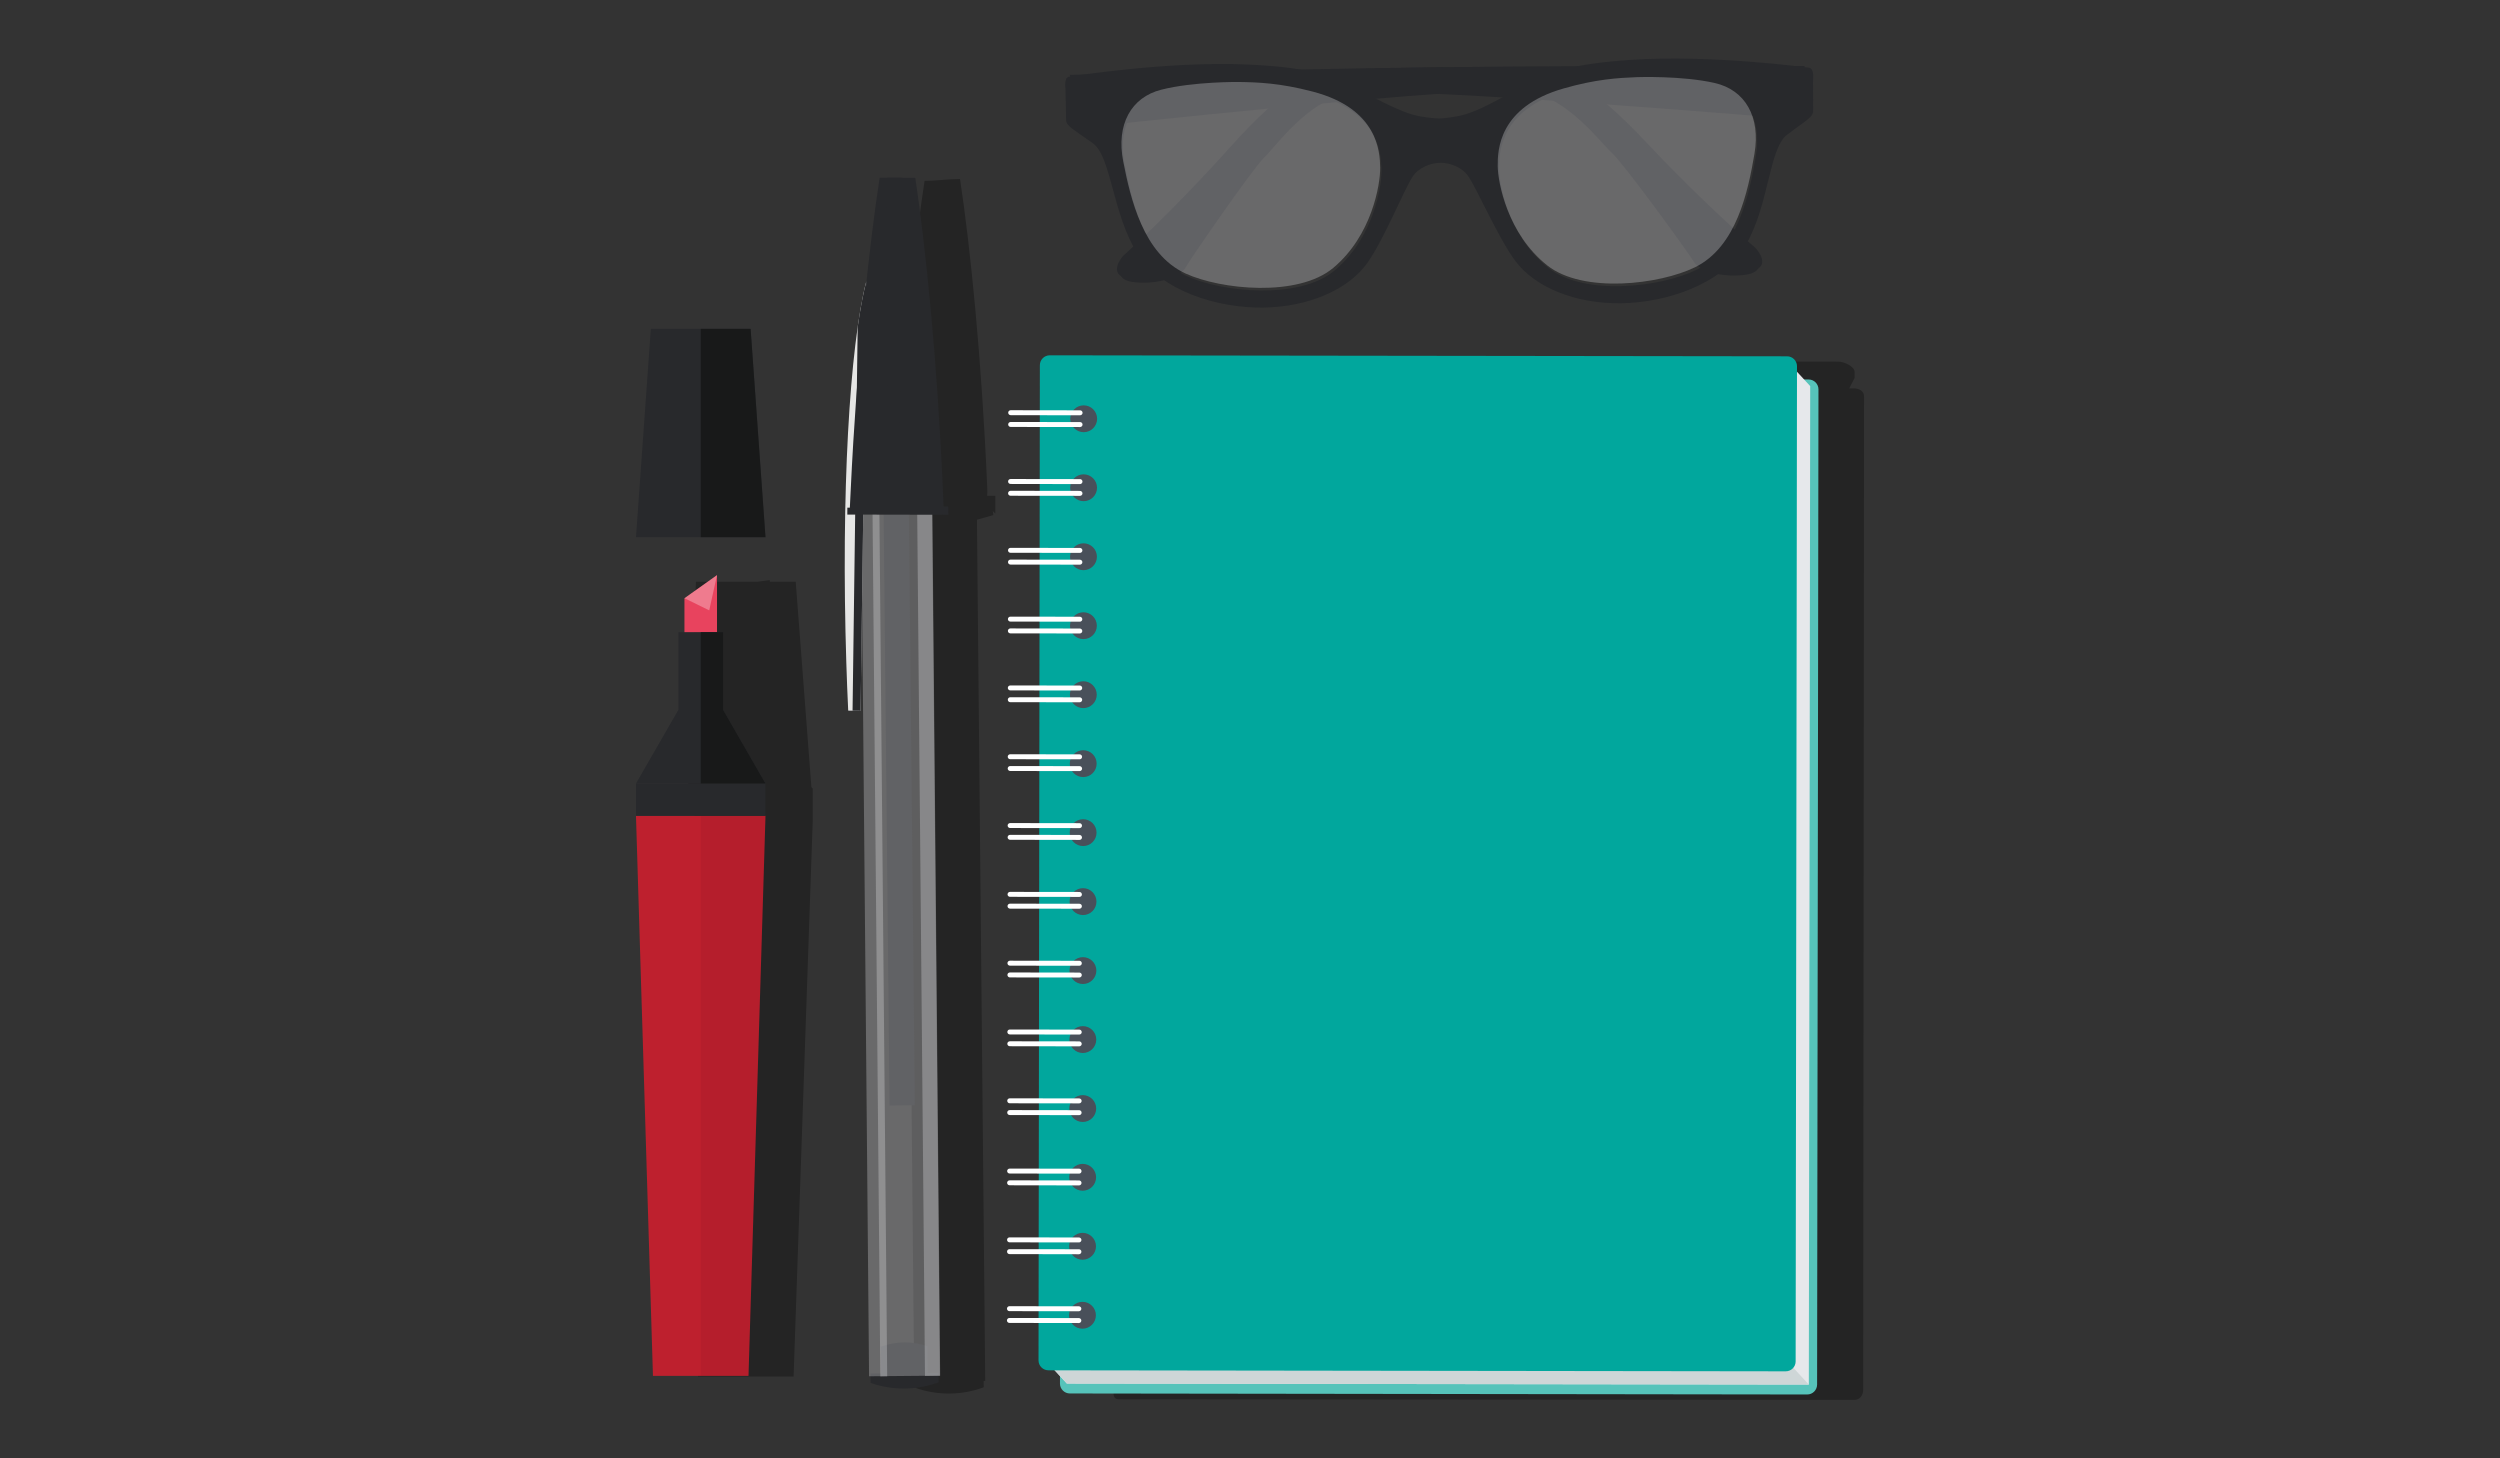 <?xml version="1.0" encoding="utf-8"?>
<!-- Generator: Adobe Illustrator 16.0.0, SVG Export Plug-In . SVG Version: 6.00 Build 0)  -->
<!DOCTYPE svg PUBLIC "-//W3C//DTD SVG 1.1//EN" "http://www.w3.org/Graphics/SVG/1.1/DTD/svg11.dtd">
<svg version="1.1" id="Layer_1" xmlns="http://www.w3.org/2000/svg" xmlns:xlink="http://www.w3.org/1999/xlink" x="0px" y="0px"
	 width="600px" height="350px" viewBox="0 0 600 350" enable-background="new 0 0 600 350" xml:space="preserve">
<rect x="0" y="0" width="600" height="350" fill="#333333" stroke="none"/>
<g>
	<path opacity="0.3" fill="#010101" enable-background="new    " d="M444.881,93.212h-1.074l1.29-2.492v-1.47
		c0-1.312-2.548-2.457-3.869-2.457l-177.705-0.278c-1.315-0.002-2.753,1.04-2.755,2.356l-0.201,10.803l-7.091-0.018
		c-0.325,0-0.645,0.269-0.642,0.593c0,0.328-0.194,0.593,0.13,0.596l6.533,0.01v1.638l-6.555-0.007
		c-0.33-0.002-0.379,0.263-0.379,0.593c0,0.328,0.376,0.595,0.707,0.595l7.045,0.01l0.012,12.495l-6.982-0.012
		c-0.33,0.004-0.588,0.266-0.591,0.596c0.002,0.331-0.154,0.594,0.171,0.594l6.573,0.01v1.636l-6.568-0.01
		c-0.33,0.002-0.381,0.268-0.385,0.595c0.004,0.333,0.374,0.595,0.702,0.595l7.047,0.011l0.013,12.499l-6.983-0.007
		c-0.333-0.002-0.585,0.261-0.587,0.593c0,0.325-0.153,0.593,0.174,0.593l6.587,0.01v1.638l-6.579-0.008
		c-0.33-0.002-0.389,0.266-0.389,0.591c0,0.332,0.369,0.595,0.698,0.6l7.045,0.008l0.011,12.497l-6.98-0.009
		c-0.332-0.002-0.59,0.266-0.588,0.597c-0.002,0.328-0.142,0.591,0.185,0.591l6.597,0.012v1.636l-6.592-0.01
		c-0.327,0-0.391,0.266-0.394,0.595c0,0.33,0.369,0.593,0.693,0.593l7.05,0.01l0.007,12.5l-6.986-0.01
		c-0.324,0-0.588,0.263-0.588,0.592c0,0.33-0.121,0.593,0.209,0.593l6.602,0.013v1.64l-6.602-0.011c-0.325,0-0.399,0.266-0.399,0.59
		c-0.002,0.333,0.363,0.601,0.69,0.603l7.046,0.008l0.01,12.492l-6.985-0.007c-0.328,0-0.587,0.267-0.587,0.594
		c-0.002,0.328-0.116,0.594,0.21,0.594l6.617,0.011v1.636l-6.615-0.007c-0.324,0-0.408,0.264-0.408,0.59
		c0,0.328,0.367,0.593,0.691,0.596l7.046,0.01l0.007,12.497l-6.985-0.011c-0.325,0.005-0.59,0.267-0.588,0.597
		c0,0.324-0.105,0.596,0.223,0.591l6.629,0.011v1.641l-6.626-0.013c-0.325,0-0.413,0.271-0.413,0.598
		c0.005,0.327,0.015,0.588,0.342,0.591l6.697,0.016v12.498l-6.638-0.012c-0.325-0.003-0.409,0.268-0.411,0.596
		c0,0.327-0.002,0.59,0.325,0.59l6.722,0.014v1.638l-6.636-0.011c-0.327,0-0.419,0.262-0.419,0.592s0.355,0.597,0.685,0.597
		l7.04,0.013l0.006,12.493l-6.989-0.01c-0.322,0-0.582,0.267-0.584,0.593c-0.006,0.334-0.083,0.601,0.242,0.601l6.653,0.01v1.637
		l-6.646-0.016c-0.332,0-0.425,0.27-0.422,0.594c-0.008,0.324,0.024,0.595,0.351,0.595l6.715,0.01v12.504l-6.658-0.014
		c-0.325-0.005-0.429,0.269-0.426,0.593c0,0.334,0.013,0.593,0.34,0.593l6.742,0.014v1.634l-6.659-0.008
		c-0.33,0-0.433,0.267-0.431,0.594c0,0.332,0.353,0.597,0.68,0.592l7.034,0.01l0.007,12.503l-6.99-0.015
		c-0.327,0-0.59,0.268-0.586,0.596c0,0.327-0.061,0.598,0.268,0.598l6.673,0.011v1.634l-6.671-0.01c-0.328,0-0.437,0.264-0.437,0.59
		c0,0.334,0.047,0.598,0.372,0.598l6.736,0.01v12.841l-6.68-0.005c-0.327,0-0.438,0.267-0.44,0.592
		c0.002,0.33,0.029,0.592,0.361,0.592l6.759,0.01v1.637l-6.68-0.011c-0.327,0-0.442,0.267-0.448,0.595
		c0.002,0.332,0.057,0.597,0.384,0.597l6.744,0.01v12.493l-6.695-0.007c-0.322,0-0.44,0.27-0.44,0.597
		c-0.002,0.327,0.042,0.591,0.366,0.594l6.769,0.01v1.637l-6.692-0.01c-0.325,0-0.446,0.267-0.446,0.591
		c0,0.329,0.056,0.598,0.387,0.593l6.751,0.014v12.496l-6.709-0.008c-0.325-0.002-0.443,0.271-0.446,0.598
		c0.002,0.327,0.047,0.591,0.378,0.591l6.777,0.01v1.64l-6.709-0.013c-0.325,0-0.449,0.265-0.449,0.594
		c0,0.327,0.341,0.589,0.668,0.597l7.035,0.005l0.007,9.115c-0.007,1.322,1.075,2.535,2.393,2.535h1.503l3.283,1.913v1.38
		c0,1.313,0.055,2.183,1.374,2.183l176.445,0.141c1.311,0.005,2.118-1.107,2.123-2.425l0.206-238.401
		C447.382,93.839,446.193,93.212,444.881,93.212z"/>
	<path opacity="0.3" fill="#010101" enable-background="new    " d="M236.928,118.99c-0.049,0,0.079-0.556,0.018-1.759
		c-1.343-31.502-4.114-58.277-6.54-74.27c-2.846-0.007-5.655,0.447-8.506,0.436c-1.034,6.625-2.13,15.507-3.189,25.587l0.019-0.4
		c-0.165,0.644-0.322,1.392-0.482,2.101c-0.05,0.223-0.099,0.479-0.145,0.708c-0.153,0.706-0.298,1.446-0.445,2.208
		c-0.024,0.132-0.05,0.278-0.07,0.412c-0.129,0.7-0.258,1.421-0.378,2.163c-0.04,0.245-0.083,0.492-0.12,0.743
		c-0.136,0.854,0.523,1.731,0.39,2.646c-0.008,0.037,0.775,0.072,0.775,0.114v0.013c-2.578,18.315-4.558,47.69-3.519,80.549
		c0.122,3.901-0.124,7.738,0.054,11.512l0.843,0.016l0,0l1.828,0.023l0.235-21.351l1.708,181.159l0.354-0.005
		c0.008,0.503,0.002,1.006,0.002,1.51c5.306,1.847,11.077,1.794,16.333-0.159c-0.002-0.502-0.007-1.005-0.013-1.513l0.37-0.006
		l-1.982-206.699l3.938-1.106l-0.291-2.054h-0.91l1.672,1.699v-0.178l0,0v-4.099H236.928z"/>
	<polygon opacity="0.3" fill="#010101" enable-background="new    " points="190.97,139.612 184.744,139.612 184.744,139.233 
		181.788,139.612 178.998,139.612 167.021,139.612 165.143,188.922 166.7,189.241 166.7,196.998 167.533,330.366 178.998,330.366 
		190.461,330.366 195.055,196.998 195.055,189.241 194.733,188.917 	"/>
	<g>
		<path fill="#56C3BA" d="M436.104,332.302c-0.007,1.312-1.067,2.377-2.384,2.375l-176.947-0.244c-1.316,0-2.384-1.07-2.381-2.38
			l0.328-238.845c0.002-1.315,1.069-2.376,2.384-2.374l176.952,0.239c1.313,0,2.376,1.067,2.376,2.381L436.104,332.302z"/>
		<polygon fill="#E6E8EB" points="434.118,332.297 434.448,92.664 429.695,87.499 251.623,87.258 251.296,326.887 256.047,332.053 
					"/>
		<polygon fill="#CED6D7" points="434.118,332.297 434.118,332.297 429.363,327.137 251.623,87.258 251.296,326.887 
			256.047,332.053 		"/>
		
			<rect x="220.671" y="118.156" transform="matrix(0.001 -1 1 0.001 132.819 547.391)" fill="#E6E8EB" width="239.638" height="178.074"/>
		<path fill="#01A79D" d="M430.954,326.738c0,1.316-1.067,2.379-2.385,2.379l-176.949-0.244c-1.317-0.003-2.381-1.07-2.374-2.386
			l0.322-238.843c0-1.314,1.067-2.376,2.381-2.371l176.952,0.24c1.316,0.002,2.379,1.072,2.379,2.381L430.954,326.738z"/>
		<g>
			<circle fill="#49505A" cx="260.086" cy="100.505" r="3.222"/>
			<circle fill="#49505A" cx="260.066" cy="117.062" r="3.222"/>
			<circle fill="#49505A" cx="260.037" cy="133.618" r="3.225"/>
			<circle fill="#49505A" cx="260.02" cy="150.168" r="3.222"/>
			<circle fill="#49505A" cx="259.996" cy="166.725" r="3.225"/>
			<circle fill="#49505A" cx="259.971" cy="183.276" r="3.225"/>
			<circle fill="#49505A" cx="259.949" cy="199.833" r="3.222"/>
			<path fill="#49505A" d="M256.702,216.384c0.008-1.79,1.451-3.229,3.228-3.225c1.78,0,3.222,1.448,3.222,3.23
				c0,1.78-1.449,3.229-3.23,3.225C258.141,219.611,256.699,218.164,256.702,216.384z"/>
			<circle fill="#49505A" cx="259.904" cy="232.94" r="3.223"/>
			<path fill="#49505A" d="M256.657,249.495c0-1.788,1.447-3.226,3.225-3.222c1.784,0,3.223,1.439,3.223,3.226
				c0,1.782-1.449,3.223-3.232,3.221C258.099,252.716,256.652,251.271,256.657,249.495z"/>
			<circle fill="#49505A" cx="259.859" cy="266.049" r="3.225"/>
		</g>
		<g>
			<g>
				<path fill="#FFFFFF" d="M242.561,99.642c-0.331-0.002-0.593-0.269-0.593-0.602l0,0c-0.006-0.323,0.269-0.589,0.593-0.589
					l16.66,0.025c0.329,0.002,0.595,0.263,0.595,0.595l0,0c0,0.327-0.269,0.593-0.593,0.596L242.561,99.642z"/>
				<path fill="#FFFFFF" d="M242.555,102.467c-0.328,0-0.596-0.268-0.593-0.596l0,0c0-0.33,0.269-0.595,0.593-0.593l16.666,0.021
					c0.327,0,0.593,0.268,0.59,0.595l0,0c0.002,0.33-0.269,0.595-0.596,0.595L242.555,102.467z"/>
			</g>
			<g>
				<path fill="#FFFFFF" d="M242.534,116.152c-0.324,0-0.593-0.263-0.596-0.593l0,0c0.002-0.329,0.269-0.593,0.596-0.595
					l16.671,0.023c0.325,0,0.593,0.268,0.59,0.597l0,0c0,0.327-0.268,0.595-0.594,0.595L242.534,116.152z"/>
				<path fill="#FFFFFF" d="M242.532,118.982c-0.33,0-0.593-0.263-0.593-0.595l0,0c0-0.327,0.269-0.593,0.593-0.595l16.667,0.025
					c0.325-0.002,0.596,0.268,0.593,0.595l0,0c-0.002,0.327-0.264,0.593-0.593,0.59L242.532,118.982z"/>
			</g>
			<g>
				<path fill="#FFFFFF" d="M242.509,132.67c-0.325,0-0.587-0.268-0.587-0.592l0,0c0-0.333,0.263-0.595,0.598-0.593l16.662,0.02
					c0.33,0.002,0.59,0.266,0.593,0.593l0,0c-0.002,0.328-0.268,0.593-0.595,0.593L242.509,132.67z"/>
				<path fill="#FFFFFF" d="M242.512,135.498c-0.333-0.005-0.593-0.268-0.593-0.601l0,0c0-0.325,0.263-0.593,0.59-0.59l16.67,0.021
					c0.327,0.002,0.59,0.268,0.59,0.593l0,0c0,0.331-0.263,0.598-0.595,0.596L242.512,135.498z"/>
			</g>
			<g>
				<path fill="#FFFFFF" d="M242.488,149.181c-0.328,0-0.59-0.263-0.59-0.591l0,0c0-0.33,0.265-0.598,0.596-0.595l16.666,0.021
					c0.325,0.002,0.595,0.265,0.593,0.597l0,0c0,0.327-0.266,0.598-0.593,0.595L242.488,149.181z"/>
				<path fill="#FFFFFF" d="M242.485,152.011c-0.325,0-0.593-0.266-0.593-0.593l0,0c0.002-0.33,0.265-0.595,0.595-0.595
					l16.668,0.023c0.328,0,0.591,0.268,0.594,0.595l0,0c0,0.329-0.269,0.592-0.596,0.59L242.485,152.011z"/>
			</g>
			<g>
				<path fill="#FFFFFF" d="M242.47,165.697c-0.328,0-0.596-0.263-0.596-0.593l0,0c0-0.331,0.268-0.593,0.593-0.593l16.67,0.02
					c0.328,0,0.593,0.268,0.593,0.593l0,0c0,0.33-0.271,0.595-0.596,0.595L242.47,165.697z"/>
				<path fill="#FFFFFF" d="M242.462,168.529c-0.324-0.002-0.593-0.271-0.59-0.603l0,0c0.002-0.322,0.271-0.59,0.595-0.59
					l16.667,0.021c0.323,0,0.591,0.268,0.591,0.59l0,0c0,0.333-0.268,0.601-0.591,0.596L242.462,168.529z"/>
			</g>
			<g>
				<path fill="#FFFFFF" d="M242.443,182.212c-0.327,0-0.593-0.271-0.59-0.596l0,0c0.002-0.329,0.268-0.594,0.592-0.594
					l16.667,0.022c0.327,0,0.59,0.268,0.59,0.598l0,0c0,0.327-0.268,0.593-0.595,0.591L242.443,182.212z"/>
				<path fill="#FFFFFF" d="M242.441,185.039c-0.327-0.006-0.593-0.271-0.593-0.593l0,0c0-0.332,0.268-0.594,0.595-0.594
					l16.669,0.021c0.322,0.005,0.59,0.266,0.59,0.6l0,0c0,0.321-0.27,0.591-0.598,0.591L242.441,185.039z"/>
			</g>
			<g>
				<path fill="#FFFFFF" d="M242.421,198.725c-0.328,0.005-0.591-0.267-0.591-0.592l0,0c-0.002-0.332,0.268-0.591,0.593-0.596
					l16.665,0.024c0.327,0.005,0.593,0.268,0.59,0.595l0,0c0.002,0.327-0.266,0.595-0.593,0.59L242.421,198.725z"/>
				<path fill="#FFFFFF" d="M242.419,201.55c-0.325,0-0.591-0.268-0.593-0.592l0,0c0-0.329,0.268-0.598,0.593-0.598l16.667,0.026
					c0.322,0,0.59,0.271,0.59,0.599l0,0c0,0.328-0.268,0.592-0.592,0.592L242.419,201.55z"/>
			</g>
			<g>
				<path fill="#FFFFFF" d="M242.403,215.238c-0.333,0-0.595-0.261-0.595-0.588l0,0c0.002-0.328,0.268-0.6,0.59-0.598l16.665,0.021
					c0.33-0.004,0.595,0.271,0.595,0.602l0,0c0,0.326-0.268,0.584-0.593,0.584L242.403,215.238z"/>
				<path fill="#FFFFFF" d="M242.396,218.073c-0.331,0-0.594-0.269-0.594-0.599l0,0c0-0.333,0.268-0.595,0.594-0.595l16.665,0.025
					c0.33,0.005,0.593,0.262,0.59,0.594l0,0c0,0.327-0.266,0.595-0.593,0.595L242.396,218.073z"/>
			</g>
			<g>
				<path fill="#FFFFFF" d="M242.375,231.761c-0.325,0-0.59-0.27-0.59-0.603l0,0c0.002-0.322,0.268-0.592,0.595-0.592l16.664,0.023
					c0.327,0,0.593,0.266,0.589,0.594l0,0c0.004,0.328-0.264,0.599-0.593,0.594L242.375,231.761z"/>
				<path fill="#FFFFFF" d="M242.372,234.582c-0.327,0-0.593-0.271-0.59-0.594l0,0c-0.003-0.327,0.26-0.595,0.593-0.595
					l16.662,0.025c0.331,0,0.593,0.262,0.593,0.594l0,0c-0.005,0.327-0.268,0.59-0.596,0.59L242.372,234.582z"/>
			</g>
			<g>
				<path fill="#FFFFFF" d="M242.354,248.266c-0.324,0-0.592-0.262-0.592-0.591l0,0c-0.003-0.327,0.268-0.598,0.592-0.592
					l16.668,0.022c0.324,0,0.595,0.27,0.593,0.602l0,0c0.002,0.328-0.269,0.587-0.593,0.587L242.354,248.266z"/>
				<path fill="#FFFFFF" d="M242.354,251.095c-0.327,0.006-0.598-0.261-0.598-0.593l0,0c-0.002-0.322,0.271-0.593,0.598-0.593
					l16.663,0.021c0.324,0.005,0.592,0.269,0.598,0.596l0,0c-0.005,0.333-0.273,0.595-0.595,0.595L242.354,251.095z"/>
			</g>
			<g>
				<path fill="#FFFFFF" d="M242.331,264.789c-0.327,0-0.593-0.271-0.593-0.599l0,0c-0.002-0.33,0.269-0.594,0.593-0.594
					l16.668,0.025c0.327,0,0.593,0.267,0.595,0.594l0,0c-0.002,0.324-0.271,0.594-0.595,0.594L242.331,264.789z"/>
				<path fill="#FFFFFF" d="M242.325,267.609c-0.327,0-0.593-0.265-0.593-0.594l0,0c0-0.33,0.266-0.595,0.596-0.595l16.671,0.024
					c0.322,0.004,0.59,0.269,0.585,0.601l0,0c0.007,0.326-0.266,0.593-0.593,0.59L242.325,267.609z"/>
			</g>
			<g>
				<circle fill="#49505A" cx="259.836" cy="282.552" r="3.225"/>
				<path fill="#49505A" d="M256.586,299.104c0.007-1.78,1.451-3.225,3.23-3.22c1.776,0,3.222,1.45,3.222,3.235
					c-0.002,1.773-1.451,3.214-3.232,3.219C258.027,302.328,256.586,300.883,256.586,299.104z"/>
				<circle fill="#49505A" cx="259.79" cy="315.665" r="3.225"/>
			</g>
			<g>
				<path fill="#FFFFFF" d="M242.311,281.646c-0.33,0-0.593-0.265-0.596-0.592l0,0c0.002-0.326,0.269-0.591,0.596-0.591l16.667,0.02
					c0.328,0,0.595,0.27,0.59,0.592l0,0c0,0.33-0.263,0.597-0.59,0.597L242.311,281.646z"/>
				<path fill="#FFFFFF" d="M242.305,284.47c-0.328,0-0.593-0.266-0.598-0.593l0,0c0.005-0.327,0.276-0.596,0.601-0.596
					l16.667,0.024c0.325,0,0.59,0.269,0.59,0.595l0,0c0.002,0.333-0.271,0.596-0.593,0.596L242.305,284.47z"/>
			</g>
			<g>
				<path fill="#FFFFFF" d="M242.284,298.162c-0.325-0.003-0.59-0.27-0.59-0.598l0,0c0-0.327,0.268-0.593,0.594-0.593l16.662,0.024
					c0.331,0.005,0.596,0.268,0.593,0.597l0,0c-0.002,0.327-0.268,0.592-0.595,0.592L242.284,298.162z"/>
				<path fill="#FFFFFF" d="M242.281,300.984c-0.327,0.005-0.59-0.265-0.593-0.593l0,0c0.002-0.327,0.268-0.591,0.593-0.591
					l16.666,0.02c0.33,0,0.593,0.269,0.59,0.598l0,0c0.002,0.329-0.266,0.596-0.593,0.599L242.281,300.984z"/>
			</g>
			<g>
				<path fill="#FFFFFF" d="M242.264,314.676c-0.328,0-0.59-0.27-0.593-0.592l0,0c0.002-0.327,0.268-0.599,0.59-0.597l16.667,0.023
					c0.331,0.002,0.596,0.266,0.593,0.594l0,0c-0.002,0.327-0.268,0.594-0.595,0.594L242.264,314.676z"/>
				<path fill="#FFFFFF" d="M242.258,317.503c-0.327-0.006-0.592-0.268-0.592-0.595l0,0c0-0.332,0.268-0.593,0.595-0.593
					l16.663,0.023c0.327,0,0.595,0.265,0.593,0.596l0,0c0,0.331-0.268,0.594-0.59,0.594L242.258,317.503z"/>
			</g>
		</g>
	</g>
	<g>
		<path fill="#28292C" d="M208.918,329.651c0.007,0.755,0.015,1.501,0.021,2.251c5.304,1.848,11.076,1.794,16.332-0.159
			c-0.005-0.75-0.013-1.496-0.019-2.248L208.918,329.651z"/>
		<path fill="#28292C" d="M222.694,330.258c-3.733,0.038-7.465,0.073-11.196,0.105c-0.025-2.384-0.046-4.77-0.066-7.161
			c3.606-1.334,7.565-1.37,11.192-0.101C222.647,325.482,222.67,327.871,222.694,330.258z"/>
		<g>
			<path fill="#B7BEC0" d="M213.207,69.634c-0.01-0.76,0.625-2.489,1.424-2.498l0,0c0.795-0.005,1.461,1.707,1.468,2.472l0.033,3.5
				c0.009,0.765-0.631,1.389-1.43,1.397l0,0c-0.799,0.005-1.451-0.606-1.459-1.367L213.207,69.634z"/>
			<path fill="#CED6D7" d="M212.784,70.493c-1.128,3.028-1.855,8.909-1.795,15.668c0.098,9.829,1.834,17.786,3.889,17.769
				c2.055-0.022,3.643-8.01,3.547-17.839c-0.065-6.755-0.908-12.626-2.093-15.628L212.784,70.493z"/>
			<path fill="#B7BEC0" d="M216.68,75.914c0.133,14.242-1.424,25.805-3.471,25.829c-0.053,0-0.098-0.013-0.149-0.029
				c0.546,1.416,1.17,2.22,1.819,2.215c2.055-0.022,3.643-8.01,3.547-17.839c-0.06-6.307-0.797-11.841-1.864-14.997
				C216.615,72.655,216.664,74.263,216.68,75.914z"/>
			<path fill="#969B9D" d="M217.105,80.892c0.124,1.644,0.203,3.385,0.216,5.21c0.09,8.944-1.222,16.345-3.003,17.616
				c0.185,0.136,0.369,0.209,0.559,0.209c2.055-0.022,3.643-8.01,3.547-17.839c-0.015-1.774-0.094-3.466-0.207-5.075L217.105,80.892
				z"/>
			
				<rect x="212.622" y="93.545" transform="matrix(-1 0.01 -0.01 -1 433.112 356.676)" fill="#28292C" width="6.057" height="171.786"/>
			
				<rect x="207.423" y="93.555" transform="matrix(-1 0.009 -0.009 -1 433.907 421.842)" opacity="0.3" fill="#E6E8EB" enable-background="new    " width="17.069" height="236.781"/>
			<g>
				<path opacity="0.3" fill="#D4DBDD" enable-background="new    " d="M210.467,80.926c-1.354,4.236-2.717,8.471-4.073,12.705
					c5.643-0.055,11.285-0.111,16.937-0.165c-1.441-4.205-2.883-8.412-4.324-12.621C216.427,79.981,213.038,80.014,210.467,80.926z"
					/>
				<path opacity="0.3" fill="#E6E8EB" enable-background="new    " d="M211.409,80.821c-0.083,0.034-0.171,0.062-0.251,0.101
					c-1.034,4.231-2.068,8.464-3.096,12.69c2.312-0.021,2.914-0.025,5.231-0.049c-0.108-4.765-0.406-8.617-0.777-12.656
					C212.439,80.873,211.496,80.855,211.409,80.821z"/>
				<path opacity="0.3" fill="#E6E8EB" enable-background="new    " d="M219.669,93.504c0.57-0.006,1.197-0.013,2.068-0.021
					c-1.112-4.209-2.226-8.422-3.339-12.628c-0.08-0.039-0.169-0.064-0.25-0.098c-0.087,0.037-1.025,0.072-1.111,0.108
					c-0.046,0.709-0.092,1.418-0.141,2.123C217.819,86.493,218.752,89.996,219.669,93.504z"/>
				<path opacity="0.3" fill="#969B9D" enable-background="new    " d="M210.478,81.827c2.567-0.915,5.957-0.949,8.54-0.083
					c1.335,3.908,4.208,11.725,4.313,11.725c-1.441-4.205-2.883-8.412-4.324-12.621c-2.58-0.863-5.97-0.83-8.54,0.083
					C209.114,85.16,209.217,85.755,210.478,81.827z"/>
			</g>
			
				<rect x="220.909" y="93.491" transform="matrix(-1 0.009 -0.009 -1 447.324 421.713)" opacity="0.3" fill="#E6E8EB" enable-background="new    " width="3.579" height="236.775"/>
			
				<rect x="210.175" y="93.585" transform="matrix(1 -0.009 0.009 1 -1.873 1.881)" opacity="0.3" fill="#E6E8EB" enable-background="new    " width="1.65" height="236.778"/>
		</g>
		<g>
			<path fill="#E6E6E5" d="M207.918,67.494c-4.03,15.681-6.084,50.955-4.803,91.544c0.121,3.899,0.273,7.738,0.454,11.512
				l2.969,0.042L207.918,67.494z"/>
			<path fill="#28292C" d="M205.843,78.476l-1.229,92.089l1.928,0.024l1.377-103.095C207.146,70.478,206.456,74.174,205.843,78.476z
				"/>
			<g>
				<path fill="#28292C" d="M226.49,122.158c-0.059-1.426-0.118-2.861-0.189-4.302c-1.343-31.498-4.202-59.19-6.626-75.185
					c-2.848-0.008-5.704-0.011-8.553-0.021c-2.492,15.985-5.478,43.666-6.961,75.155c-0.076,1.443-0.142,2.874-0.209,4.299
					L226.49,122.158z"/>
				<path fill="#28292C" d="M216.435,64.138c0.018-7.555-0.005-14.786-0.067-21.475c-1.144,0-2.292-0.002-3.438-0.007
					c-0.096,6.687-0.147,13.917-0.165,21.474c-0.062,26.685,0.392,49.408,1.081,57.999h1.249
					C215.821,113.544,216.375,90.824,216.435,64.138z"/>
				
					<rect x="203.369" y="121.857" transform="matrix(-1 -0.002 0.002 -1 430.708 245.81)" fill="#28292C" width="24.224" height="1.653"/>
				
					<rect x="213.558" y="121.438" transform="matrix(-1 -0.002 0.002 -1 440.861 244.539)" fill="#28292C" width="14.038" height="1.134"/>
			</g>
		</g>
	</g>
	<g>
		<g>
			<polygon fill="#BE202E" points="179.638,330.215 156.711,330.215 152.635,195.793 183.716,195.793 			"/>
			<rect x="152.635" y="188.035" fill="#28292C" width="31.081" height="7.758"/>
			<polygon fill="#28292C" points="173.525,170.331 173.525,151.719 162.829,151.719 162.829,170.331 152.635,188.035 
				183.716,188.035 			"/>
			<polygon fill="#E8435E" points="164.267,143.577 164.267,151.719 172.084,151.719 172.084,138.026 			"/>
			<polygon opacity="0.3" fill="#FFFFFF" enable-background="new    " points="164.267,143.577 170.213,146.485 172.084,138.026 			
				"/>
			<polygon fill="#181919" points="168.177,151.719 168.177,188.035 183.716,188.035 173.525,170.331 173.525,151.719 			"/>
			<polygon opacity="0.05" fill="#010101" enable-background="new    " points="168.177,330.215 179.638,330.215 183.716,195.793 
				168.177,195.793 			"/>
		</g>
		<g>
			<polygon fill="#28292C" points="183.716,128.93 152.635,128.93 156.2,78.925 180.147,78.925 			"/>
			<polygon fill="#181919" points="168.174,128.93 183.716,128.93 180.147,78.925 168.174,78.925 			"/>
		</g>
	</g>
	<g>
		<g>
			<path fill="#28292C" d="M255.996,18.729c0,0,102.374-2.751,110.444-1.591c8.061,1.161,13.871,2.846,28.149,18.022
				c14.273,15.183,25.964,25.104,25.964,25.104s4.844,5.004-2.135,5.75c-5.463,0.582-10.578-1.006-11.927-3.249
				c-1.35-2.253-16.701-23.394-19.56-25.997c-2.865-2.607-10.353-12.894-20.003-14.856c-9.642-1.958-108.586,8.864-108.586,8.864
				L255.996,18.729z"/>
			<path fill="#28292C" d="M256.743,17.964c0,0,102.371-2.753,110.438-1.594c8.07,1.166,13.877,2.856,28.144,18.031
				c14.277,15.172,25.978,25.094,25.978,25.094s4.839,5.012-2.133,5.753c-5.474,0.587-10.579-1.004-11.929-3.252
				c-1.347-2.248-16.701-23.391-19.563-25.992c-2.865-2.617-10.352-12.898-19.995-14.858c-9.649-1.958-108.596,8.867-108.596,8.867
				L256.743,17.964z"/>
		</g>
		<g>
			<path fill="#28292C" d="M433.89,16.574c0,0-102.413-0.271-110.445,1.083c-8.036,1.361-13.808,3.188-27.707,18.704
				c-13.903,15.521-25.35,25.724-25.35,25.724s-4.72,5.123,2.268,5.694c5.48,0.449,10.557-1.263,11.848-3.545
				c1.291-2.278,16.127-23.781,18.925-26.457c2.796-2.676,10.026-13.146,19.631-15.338c9.595-2.191,108.771,6.23,108.771,6.23
				L433.89,16.574z"/>
			<path fill="#28292C" d="M433.125,15.827c0,0-102.416-0.269-110.451,1.082c-8.035,1.355-13.8,3.192-27.703,18.71
				c-13.904,15.515-25.35,25.717-25.35,25.717s-4.719,5.123,2.269,5.694c5.48,0.46,10.553-1.257,11.847-3.535
				c1.296-2.282,16.132-23.785,18.927-26.461c2.804-2.678,10.036-13.145,19.633-15.336c9.595-2.196,108.769,6.231,108.769,6.231
				L433.125,15.827z"/>
		</g>
		<path fill="#28292C" d="M434.212,16.254c0,0-23.563-3.238-43.047-1.869c-14.368,1.01-17.708,2.735-23.837,5.447
			c-4.84,2.145-11.743,6.934-17.264,8.011c-2.065,0.399-3.511,0.546-4.549,0.591c-1.039-0.015-2.475-0.135-4.551-0.482
			c-5.549-0.942-12.566-5.566-17.457-7.588c-6.196-2.566-9.568-4.208-23.959-4.868c-19.514-0.9-42.992,2.913-42.992,2.913
			c-1.255,0.265-0.842,2.9-0.842,2.9s0.136,5.973,0.153,7.485c0.019,1.506,1.892,2.307,6.422,5.586
			c4.437,3.214,4.732,17.111,10.636,26.352c5.898,9.239,19.407,13.221,30.228,13.093c10.812-0.135,20.451-4.274,25.027-10.742
			c3.956-5.586,8.732-17.415,10.819-20.642c1.49-2.292,4.472-3.339,6.651-3.37c2.175-0.024,5.186,0.96,6.726,3.209
			c2.166,3.168,7.23,14.882,11.318,20.369c4.731,6.359,14.461,10.265,25.283,10.137c10.817-0.133,24.225-4.442,29.901-13.826
			c5.669-9.374,5.634-23.279,9.996-26.602c4.454-3.387,6.306-4.23,6.281-5.738c-0.01-1.51-0.021-7.485-0.021-7.485
			S435.48,16.491,434.212,16.254z M320.277,64.938c-8.453,7.047-26.887,5.255-35.457,1.314
			c-10.124-4.661-13.178-17.961-14.922-26.868c-1.741-8.914,1.917-15.395,9.096-17.225c7.78-1.982,18.599-1.864,18.599-1.864
			c4.65,0.073,9.938,0.255,17.766,2.305C330.991,26.681,331.514,37,331.56,40.897C331.605,44.797,329.621,57.149,320.277,64.938z
			 M421.388,37.541c-1.526,8.956-4.259,22.324-14.263,27.224c-8.473,4.153-26.864,6.391-35.481-0.448
			c-9.528-7.561-11.819-19.864-11.869-23.763c-0.048-3.896,0.227-14.222,15.752-18.685c7.774-2.232,13.054-2.552,17.708-2.73
			c0,0,10.813-0.381,18.64,1.408C419.1,22.206,422.914,28.594,421.388,37.541z"/>
		<path opacity="0.3" fill="#E6E8EB" enable-background="new    " d="M319.958,64.314c-8.448,7.047-26.895,5.253-35.464,1.312
			c-10.122-4.66-13.177-17.959-14.919-26.868c-1.741-8.914,1.917-15.392,9.099-17.223c7.772-1.982,18.598-1.86,18.598-1.86
			c4.656,0.067,9.938,0.256,17.766,2.304c15.631,4.081,16.154,14.395,16.202,18.291C331.294,44.174,329.296,56.524,319.958,64.314z"
			/>
		<path opacity="0.3" fill="#E6E8EB" enable-background="new    " d="M421.07,36.92c-1.53,8.952-4.264,22.317-14.267,27.224
			c-8.474,4.147-26.865,6.385-35.481-0.457c-9.529-7.554-11.817-19.854-11.87-23.756c-0.043-3.901,0.227-14.224,15.758-18.686
			c7.769-2.233,13.053-2.55,17.705-2.73c0,0,10.814-0.384,18.636,1.408C418.777,21.577,422.592,27.968,421.07,36.92z"/>
	</g>
</g>
</svg>
